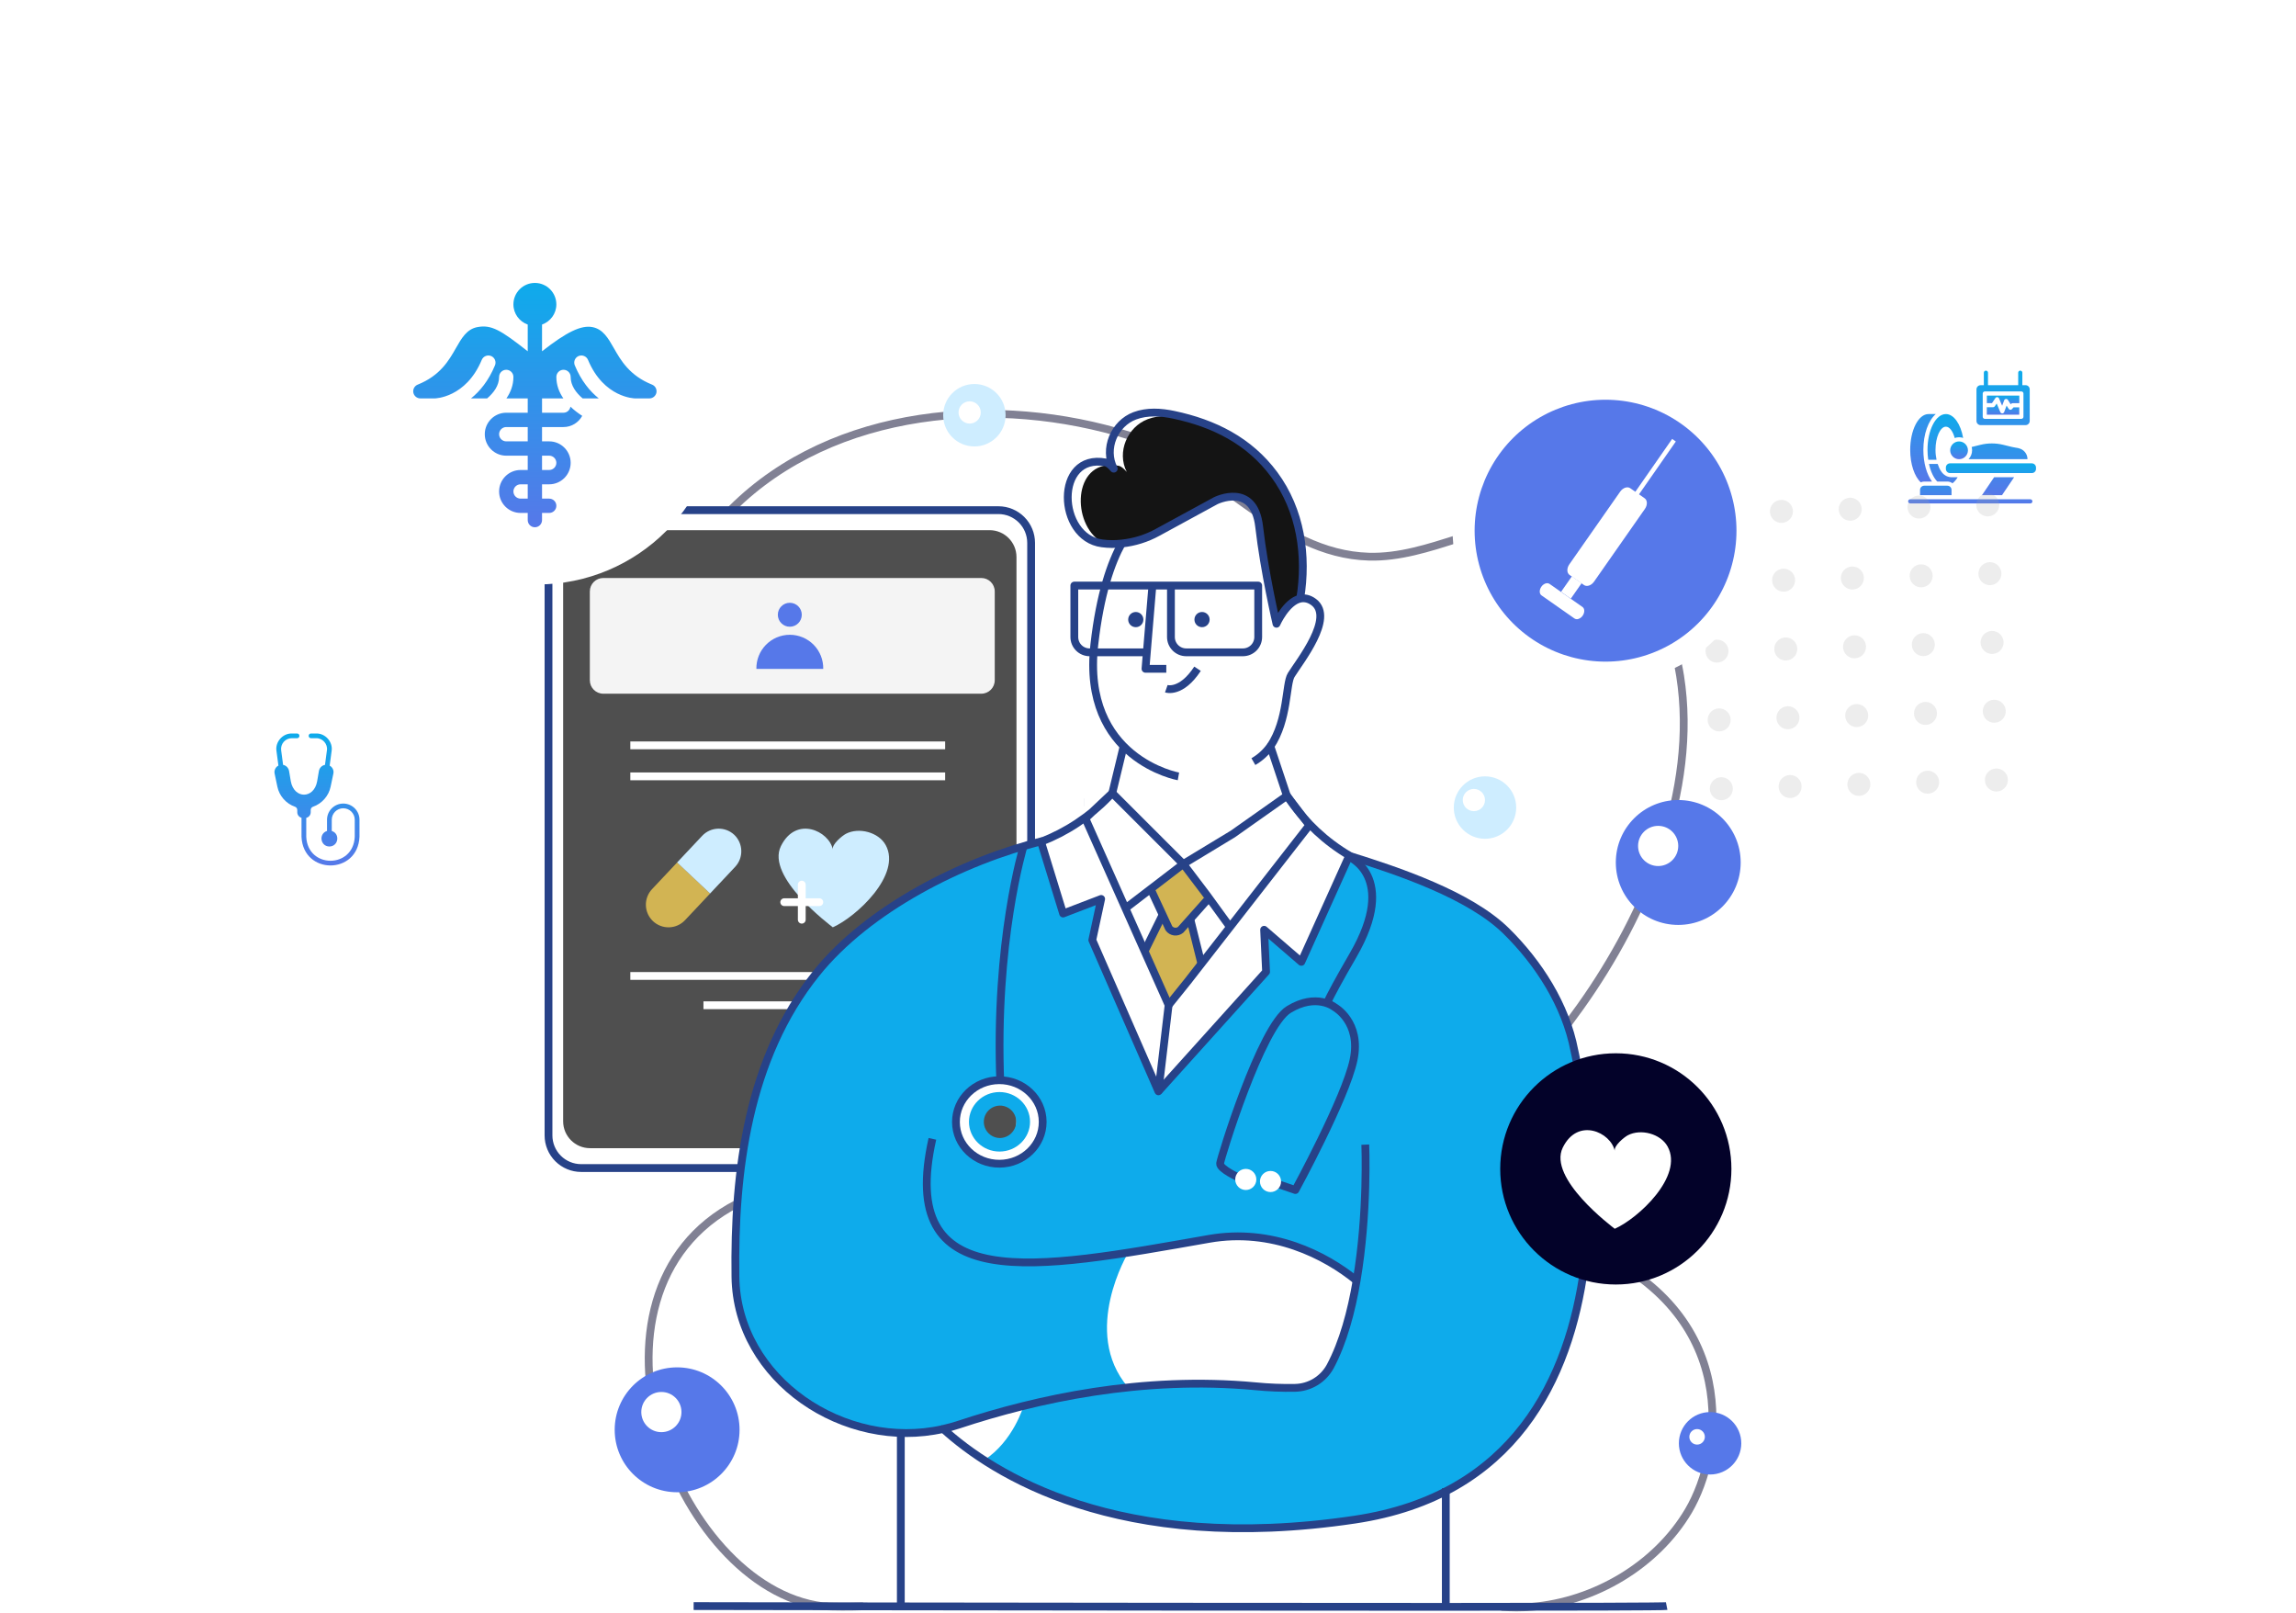 <svg width="833" height="585" viewBox="0 0 833 585" fill="none" xmlns="http://www.w3.org/2000/svg">
<g filter="url(#filter0_d_812_86316)">
<circle cx="115" cy="290" r="35" fill="white"/>
</g>
<path d="M124.535 291.481C121.287 291.481 118.645 294.113 118.645 297.349V301.419C115.538 302.403 116.195 307.026 119.504 307.059C122.815 307.021 123.475 302.412 120.366 301.419V297.349C120.366 295.057 122.237 293.193 124.534 293.193C126.833 293.193 128.703 295.057 128.703 297.349V303.511C128.223 315.135 111.597 315.148 111.112 303.511V296.669C111.573 296.561 111.983 296.301 112.277 295.931C112.57 295.561 112.729 295.104 112.728 294.633V293.837C112.728 293.289 113.055 292.81 113.537 292.648C116.792 291.518 119.255 288.728 119.952 285.365L120.951 280.598C121.068 280.04 121 279.459 120.758 278.943C120.516 278.426 120.112 278.001 119.608 277.731L120.317 272.38C120.822 269.146 118.054 265.99 114.762 266.065H112.838C111.703 266.093 111.707 267.753 112.838 267.777H114.762C117.044 267.726 118.961 269.914 118.611 272.155L117.908 277.448C116.799 277.63 115.905 278.535 115.699 279.698L115.061 283.421C113.896 289.872 106.693 289.865 105.512 283.421L104.883 279.707C104.685 278.545 103.81 277.647 102.709 277.448L102.007 272.155C101.935 271.608 101.981 271.051 102.142 270.523C102.303 269.995 102.576 269.507 102.942 269.091C103.305 268.679 103.754 268.348 104.256 268.121C104.759 267.895 105.304 267.777 105.856 267.777H107.779C108.912 267.765 108.909 266.08 107.779 266.065H105.856C102.565 265.993 99.794 269.144 100.301 272.379L101.008 277.714C99.969 278.228 99.383 279.472 99.631 280.597L100.63 285.364C101.336 288.727 103.79 291.517 107.045 292.647C107.527 292.809 107.854 293.289 107.854 293.836V294.632C107.854 295.591 108.501 296.398 109.389 296.652V303.511C109.961 317.403 129.845 317.42 130.425 303.511V297.349C130.425 294.113 127.782 291.481 124.535 291.481Z" fill="url(#paint0_linear_812_86316)"/>
<g filter="url(#filter1_d_812_86316)">
<circle cx="716" cy="158" r="37" fill="white"/>
</g>
<path d="M737.16 168.075H707.476C706.648 168.075 705.971 168.752 705.971 169.58V170.1C705.971 170.928 706.648 171.605 707.476 171.605H737.167C737.995 171.605 738.673 170.928 738.673 170.1V169.58C738.665 168.752 737.995 168.075 737.16 168.075ZM736.618 181.113H693.03C692.616 181.113 692.277 181.452 692.277 181.866C692.277 182.28 692.616 182.619 693.03 182.619H736.618C737.032 182.619 737.371 182.28 737.371 181.866C737.371 181.452 737.032 181.113 736.618 181.113ZM698.119 176.183C697.283 176.183 696.606 176.86 696.606 177.696V179.608H708.026V177.696C708.026 176.86 707.348 176.183 706.513 176.183H698.119Z" fill="url(#paint1_linear_812_86316)"/>
<path d="M710.758 166.569C712.538 166.569 713.98 165.127 713.98 163.347C713.98 161.568 712.538 160.125 710.758 160.125C708.979 160.125 707.536 161.568 707.536 163.347C707.536 165.127 708.979 166.569 710.758 166.569Z" fill="url(#paint2_linear_812_86316)"/>
<path d="M723.948 144.384C724.098 144.158 724.362 144.037 724.64 144.06C724.912 144.09 725.152 144.263 725.258 144.519L726.387 147.177L727.132 145.197C727.23 144.933 727.479 144.745 727.757 144.715C728.043 144.685 728.314 144.82 728.472 145.061L729.496 146.657L729.624 146.514C729.694 146.433 729.781 146.368 729.878 146.324C729.976 146.28 730.082 146.257 730.189 146.258H732.613V143.503H720.846V146.221H722.706L723.948 144.384Z" fill="url(#paint3_linear_812_86316)"/>
<path d="M732.613 147.756H730.527L729.963 148.396C729.886 148.485 729.79 148.554 729.681 148.599C729.573 148.643 729.455 148.661 729.338 148.652C729.221 148.644 729.107 148.608 729.007 148.548C728.906 148.488 728.821 148.405 728.758 148.306L728.006 147.131L727.125 149.465C727.019 149.751 726.741 149.947 726.432 149.954H726.417C726.116 149.954 725.845 149.774 725.725 149.495L724.407 146.378L723.715 147.395C723.571 147.598 723.338 147.726 723.09 147.726H720.831V150.436H732.598V147.756H732.613Z" fill="url(#paint4_linear_812_86316)"/>
<path d="M718.588 154.208H734.879C735.714 154.208 736.392 153.53 736.392 152.695V141.229C736.392 140.394 735.714 139.716 734.879 139.716H733.719V135.192C733.719 134.778 733.381 134.439 732.967 134.439C732.552 134.439 732.214 134.778 732.214 135.192V139.724H721.253V135.192C721.253 134.778 720.914 134.439 720.5 134.439C720.086 134.439 719.747 134.778 719.747 135.192V139.724H718.588C717.752 139.724 717.075 140.401 717.075 141.237V152.702C717.075 153.53 717.752 154.208 718.588 154.208ZM719.341 142.743C719.341 142.328 719.679 141.99 720.093 141.99H733.365C733.78 141.99 734.118 142.328 734.118 142.743V151.182C734.118 151.596 733.78 151.934 733.365 151.934H720.093C719.679 151.934 719.341 151.596 719.341 151.182V142.743ZM696.869 174.963C697.245 174.775 697.675 174.677 698.126 174.677H700.942C699.022 172.05 697.803 167.924 697.803 163.189C697.803 157.415 699.617 152.544 702.304 150.195H699.685C696.011 150.195 693.03 156.015 693.03 163.189C693.03 168.398 694.603 172.893 696.869 174.963Z" fill="url(#paint5_linear_812_86316)"/>
<path d="M699.572 166.772H702.583C702.342 165.673 702.207 164.461 702.207 163.189C702.207 158.627 703.931 154.772 705.971 154.772C707.318 154.772 708.523 156.444 709.185 158.89C709.675 158.71 710.209 158.612 710.759 158.612C711.278 158.612 711.775 158.695 712.242 158.853C711.331 153.809 708.869 150.195 705.971 150.195C702.29 150.195 699.308 156.015 699.308 163.189C699.308 164.431 699.406 165.636 699.572 166.772ZM710.254 173.111H708.485C704.729 173.299 703.547 169.844 702.997 168.278H699.843C700.438 171.026 701.514 173.292 702.854 174.677H706.52C707.213 174.677 707.853 174.91 708.365 175.309C709.057 174.782 709.697 174.037 710.254 173.111ZM723.474 173.111L719.077 179.608H726.342L730.731 173.111H723.474ZM735.587 166.569C735.587 164.612 734.194 162.971 732.349 162.594L729.933 162.12L726.756 161.344C724.038 160.682 721.208 160.69 718.49 161.36L715.328 162.142C715.426 162.526 715.486 162.925 715.486 163.339C715.486 164.589 714.997 165.718 714.207 166.561H735.587V166.569Z" fill="url(#paint6_linear_812_86316)"/>
<path opacity="0.2" d="M646.18 181.329C643.874 181.401 642.067 183.326 642.14 185.632C642.213 187.939 644.137 189.745 646.444 189.673C648.75 189.6 650.557 187.676 650.484 185.369C650.411 183.063 648.487 181.256 646.18 181.329ZM671.132 180.542C668.825 180.615 667.019 182.539 667.091 184.846C667.164 187.152 669.088 188.959 671.395 188.886C673.701 188.813 675.508 186.889 675.435 184.583C675.362 182.276 673.438 180.47 671.132 180.542ZM696.083 179.756C693.776 179.828 691.97 181.753 692.042 184.059C692.115 186.366 694.039 188.172 696.346 188.1C698.653 188.027 700.459 186.103 700.386 183.796C700.313 181.49 698.389 179.683 696.083 179.756ZM721.034 178.969C718.727 179.042 716.921 180.966 716.994 183.273C717.066 185.579 718.991 187.386 721.297 187.313C723.604 187.24 725.41 185.316 725.337 183.01C725.255 180.713 723.331 178.907 721.034 178.969ZM646.967 206.28C644.661 206.353 642.854 208.277 642.927 210.583C643 212.89 644.924 214.696 647.231 214.624C649.537 214.551 651.344 212.627 651.271 210.32C651.198 208.014 649.274 206.207 646.967 206.28ZM671.919 205.493C669.612 205.566 667.806 207.49 667.878 209.797C667.951 212.103 669.875 213.91 672.182 213.837C674.488 213.764 676.295 211.84 676.222 209.534C676.149 207.227 674.225 205.421 671.919 205.493ZM696.87 204.707C694.563 204.78 692.757 206.704 692.83 209.01C692.902 211.317 694.826 213.123 697.133 213.051C699.44 212.978 701.246 211.054 701.173 208.747C701.101 206.441 699.176 204.634 696.87 204.707ZM721.821 203.92C719.514 203.993 717.708 205.917 717.781 208.224C717.853 210.53 719.778 212.337 722.084 212.264C724.391 212.191 726.197 210.267 726.124 207.961C726.052 205.654 724.128 203.848 721.821 203.92ZM622.803 232.018C620.497 232.09 618.69 234.014 618.763 236.321C618.836 238.627 620.76 240.434 623.067 240.361C625.373 240.289 627.18 238.364 627.107 236.058C627.034 233.751 625.11 231.945 622.803 232.018ZM647.755 231.231C645.448 231.304 643.642 233.228 643.714 235.534C643.787 237.841 645.711 239.648 648.018 239.575C650.324 239.502 652.131 237.578 652.058 235.271C651.985 232.965 650.061 231.158 647.755 231.231ZM672.706 230.445C670.399 230.517 668.593 232.441 668.665 234.748C668.738 237.054 670.662 238.861 672.969 238.788C675.276 238.716 677.082 236.791 677.009 234.485C676.936 232.178 675.012 230.372 672.706 230.445ZM697.657 229.658C695.35 229.731 693.544 231.655 693.617 233.961C693.689 236.268 695.614 238.075 697.92 238.002C700.227 237.929 702.033 236.005 701.96 233.698C701.888 231.392 699.963 229.585 697.657 229.658ZM722.608 228.872C720.301 228.944 718.495 230.868 718.568 233.175C718.641 235.482 720.565 237.288 722.871 237.215C725.178 237.143 726.984 235.218 726.912 232.912C726.839 230.605 724.904 228.789 722.608 228.872ZM623.591 256.969C621.284 257.041 619.477 258.965 619.55 261.272C619.623 263.579 621.547 265.385 623.854 265.312C626.16 265.24 627.967 263.316 627.894 261.009C627.821 258.702 625.897 256.896 623.591 256.969ZM648.542 256.182C646.235 256.255 644.429 258.179 644.501 260.486C644.574 262.792 646.498 264.599 648.805 264.526C651.111 264.453 652.918 262.529 652.845 260.223C652.772 257.916 650.848 256.109 648.542 256.182ZM673.493 255.396C671.186 255.468 669.38 257.392 669.453 259.699C669.525 262.006 671.449 263.812 673.756 263.739C676.063 263.667 677.869 261.743 677.796 259.436C677.724 257.129 675.799 255.323 673.493 255.396ZM698.444 254.609C696.137 254.682 694.331 256.606 694.404 258.913C694.476 261.219 696.401 263.026 698.707 262.953C701.014 262.88 702.82 260.956 702.747 258.65C702.675 256.343 700.74 254.527 698.444 254.609ZM723.395 253.823C721.089 253.895 719.282 255.82 719.355 258.126C719.428 260.433 721.352 262.239 723.658 262.166C725.965 262.094 727.771 260.17 727.699 257.863C727.626 255.556 725.691 253.74 723.395 253.823ZM624.378 281.92C622.071 281.993 620.265 283.917 620.337 286.223C620.41 288.53 622.334 290.336 624.641 290.264C626.947 290.191 628.754 288.267 628.681 285.96C628.608 283.654 626.684 281.847 624.378 281.92ZM649.329 281.133C647.022 281.206 645.216 283.13 645.288 285.437C645.361 287.743 647.285 289.55 649.592 289.477C651.899 289.404 653.705 287.48 653.632 285.174C653.559 282.867 651.635 281.061 649.329 281.133ZM674.28 280.347C671.973 280.42 670.167 282.344 670.24 284.65C670.312 286.957 672.237 288.763 674.543 288.691C676.85 288.618 678.656 286.694 678.583 284.387C678.511 282.081 676.576 280.264 674.28 280.347ZM699.231 279.56C696.925 279.633 695.118 281.557 695.191 283.864C695.264 286.17 697.188 287.977 699.494 287.904C701.801 287.831 703.607 285.907 703.535 283.601C703.462 281.294 701.527 279.478 699.231 279.56ZM724.172 278.764C721.865 278.837 720.059 280.761 720.132 283.068C720.204 285.374 722.129 287.181 724.435 287.108C726.742 287.035 728.548 285.111 728.475 282.804C728.413 280.508 726.478 278.691 724.172 278.764Z" fill="#A7A7A7"/>
<path d="M265.036 185.063C265.209 184.858 265.413 184.67 265.602 184.476C302.531 147.798 362.207 143.082 409.857 158.047C433.153 165.356 451.429 185.896 473.331 196.087C480.619 199.467 488.301 201.694 496.7 201.924C518.675 202.527 539.199 188.008 561.117 189.669C589.097 191.764 605.576 220.059 609.558 245.21C616.129 286.797 597.098 331.922 573.404 365.147C560.399 383.402 545.765 400.227 531.722 417.67C520.829 431.225 513.65 451.728 528.054 465.812C547.179 484.502 553.064 443.14 575.61 452.582C631.743 476.082 625.34 526.462 612.597 548.029C600.965 567.756 578.539 580.992 555.673 582.863C552.043 583.161 548.394 583.161 544.764 582.863" stroke="#818194" stroke-width="2.829" stroke-miterlimit="10"/>
<path d="M366.21 447.594C366.21 447.651 366.21 447.709 366.21 447.767C366.21 451.618 383.26 466.305 385.828 469.024" stroke="#F3F6FE" stroke-width="2.829" stroke-miterlimit="10"/>
<path d="M313.158 582.674C307.986 582.847 303.098 582.826 298.455 582.637C244.722 576.041 204.313 469.024 267.541 436.538" stroke="#818194" stroke-width="2.829" stroke-miterlimit="10"/>
<path d="M374.096 305.33V196.905C374.092 193.764 372.842 190.753 370.621 188.532C368.401 186.311 365.39 185.062 362.249 185.058H210.847C207.706 185.062 204.695 186.311 202.474 188.532C200.254 190.753 199.004 193.764 199 196.905V411.869C199.004 415.008 200.254 418.017 202.476 420.234C204.697 422.452 207.708 423.697 210.847 423.696H362.249C363.718 423.706 365.174 423.426 366.535 422.873" stroke="#274288" stroke-width="2.829" stroke-linecap="round" stroke-linejoin="round"/>
<path d="M359.026 192.314H214.069C208.681 192.314 204.313 196.683 204.313 202.071V406.734C204.313 412.123 208.681 416.491 214.069 416.491H359.026C364.415 416.491 368.783 412.123 368.783 406.734V202.071C368.783 196.683 364.415 192.314 359.026 192.314Z" fill="#4F4F4F"/>
<path d="M356.019 209.663H218.874C216.18 209.663 213.996 211.847 213.996 214.541V246.755C213.996 249.449 216.18 251.633 218.874 251.633H356.019C358.713 251.633 360.897 249.449 360.897 246.755V214.541C360.897 211.847 358.713 209.663 356.019 209.663Z" fill="#F4F4F4"/>
<path d="M286.545 227.342C288.944 227.342 290.889 225.397 290.889 222.998C290.889 220.599 288.944 218.654 286.545 218.654C284.146 218.654 282.202 220.599 282.202 222.998C282.202 225.397 284.146 227.342 286.545 227.342Z" fill="#5678E9"/>
<path d="M274.421 242.642C274.387 241.028 274.676 239.424 275.27 237.923C275.865 236.422 276.753 235.055 277.882 233.902C279.012 232.749 280.36 231.833 281.848 231.207C283.336 230.582 284.934 230.26 286.548 230.26C288.162 230.26 289.76 230.582 291.248 231.207C292.736 231.833 294.084 232.749 295.214 233.902C296.343 235.055 297.231 236.422 297.826 237.923C298.42 239.424 298.709 241.028 298.675 242.642H274.421Z" fill="#5678E9"/>
<path d="M228.683 270.371H342.909" stroke="white" stroke-width="2.829" stroke-miterlimit="10"/>
<path d="M228.683 281.615H342.909" stroke="white" stroke-width="2.829" stroke-miterlimit="10"/>
<path d="M228.683 354.018H342.909" stroke="white" stroke-width="2.829" stroke-miterlimit="10"/>
<path d="M255.217 364.649H316.375" stroke="white" stroke-width="2.829" stroke-miterlimit="10"/>
<path d="M257.632 324.109L248.521 333.792C247.028 335.379 244.967 336.307 242.789 336.373C240.612 336.44 238.498 335.638 236.912 334.146C235.326 332.653 234.397 330.592 234.331 328.415C234.265 326.238 235.066 324.124 236.558 322.537L245.665 312.854L257.632 324.109Z" fill="#D2B453"/>
<path d="M266.734 314.416L257.622 324.109L245.655 312.854L254.772 303.166C256.267 301.584 258.328 300.659 260.504 300.592C262.68 300.525 264.793 301.323 266.383 302.81C267.958 304.308 268.879 306.367 268.945 308.54C269.01 310.714 268.216 312.825 266.734 314.416Z" fill="#CEEDFF"/>
<path d="M302.15 308.107C301.762 306.231 305.608 303.129 306.892 302.453C311.571 300.001 318.77 301.851 321.332 306.535C327.217 317.277 310.685 332.587 302.15 336.37C301.17 335.584 277.816 318.115 283.313 306.934C288.809 295.752 300.792 301.432 302.15 308.107Z" fill="#CEEDFF"/>
<path d="M284.523 327.253H297.25" stroke="white" stroke-width="2.829" stroke-linecap="round" stroke-linejoin="round"/>
<path d="M290.889 333.615V320.887" stroke="white" stroke-width="2.829" stroke-linecap="round" stroke-linejoin="round"/>
<path d="M536.69 330.114C536.69 330.114 507.295 314.274 488.338 310.444C488.338 310.444 488.207 313.274 485.052 320.258C481.898 327.243 472.592 347.882 472.592 347.882L458.623 337.272L458.833 353.09L420.509 394.023L396.286 340.997L399.514 326.079L385.712 331.366L378.377 305.068C378.377 305.068 342.034 313.242 310.732 338.43C279.43 363.617 270.465 402.878 267.557 436.543C264.649 470.209 268.143 505.734 312.618 517.702C312.618 517.702 333.514 522.941 350.528 515.93C355.83 513.74 363.533 511.697 371.612 509.905L371.35 509.999C371.35 509.999 367.682 522.726 357.056 529.653C357.056 529.653 375.673 543.8 407.484 549.968C439.294 556.135 506.514 559.823 540.394 530.429C574.274 501.034 575.658 452.572 575.658 452.572C575.658 452.572 586.624 359.001 536.69 330.114ZM362.621 412.807C361.467 412.769 360.35 412.393 359.409 411.725C358.468 411.057 357.744 410.126 357.327 409.05C356.911 407.974 356.82 406.798 357.066 405.671C357.313 404.543 357.885 403.513 358.713 402.708C359.54 401.903 360.586 401.36 361.72 401.145C362.855 400.93 364.027 401.054 365.091 401.5C366.156 401.947 367.065 402.696 367.707 403.656C368.348 404.616 368.693 405.743 368.699 406.897C368.672 408.485 368.017 409.998 366.878 411.105C365.74 412.212 364.209 412.824 362.621 412.807ZM491.796 466.75C490.905 471.278 486.132 499.918 474.332 503.282C462.532 506.646 450.884 499.331 423.36 502.187C423.36 502.187 417.428 502.412 409.213 503.145C392.052 483.041 409.328 454.385 409.328 454.385C409.328 454.385 448.332 442.506 466.928 451.078C485.524 459.65 492.702 462.213 491.796 466.75Z" fill="#0EABEB"/>
<path d="M362.621 396.129C368.73 396.129 373.703 400.971 373.703 406.923C373.703 412.875 368.73 417.717 362.621 417.717C356.511 417.717 351.544 412.875 351.544 406.923C351.544 400.971 356.511 396.129 362.621 396.129ZM362.621 392.351C354.415 392.351 347.766 398.875 347.766 406.923C347.766 414.971 354.415 421.495 362.621 421.495C370.826 421.495 377.475 414.971 377.475 406.923C377.475 398.875 370.821 392.346 362.621 392.346V392.351Z" fill="white"/>
<path d="M437.643 326.583L428.117 337.287C427.805 337.538 427.445 337.724 427.059 337.831C426.672 337.939 426.268 337.968 425.871 337.915C425.474 337.862 425.092 337.729 424.747 337.524C424.403 337.318 424.104 337.045 423.868 336.721L417.166 322.302L430.266 311.932L437.643 326.583Z" fill="#D2B453"/>
<path d="M431.597 333.363L435.642 349.59L423.852 364.56L415.044 345.037L421.568 331.812" fill="#D2B453"/>
<path d="M471.727 217.125C469.631 217.596 467.797 219.22 466.398 220.955C465.098 222.58 463.997 224.355 463.118 226.242C463.118 226.242 458.696 207.379 456.831 191.015C456.207 185.691 454.342 182.841 452.073 181.405C447.394 178.44 441.07 181.61 441.07 181.61L420.058 193.053C416.027 195.275 411.59 196.661 407.011 197.13C404.872 197.376 402.711 197.376 400.572 197.13C388.997 191.408 388.829 168.835 402.893 168.678C403.316 169.073 403.713 169.495 404.082 169.941C403.876 169.529 403.688 169.115 403.516 168.699C404.303 168.723 405.086 168.811 405.859 168.961C407.011 169.186 408.086 170.376 408.803 171.209C405.067 163.957 409.05 154.819 416.412 152.047C420.886 150.365 425.89 150.685 430.559 151.67C431.298 151.817 432.031 151.99 432.77 152.194C444.475 155.726 454.724 161.861 462.296 172.105C471.879 185.068 474.274 201.473 471.727 217.125Z" fill="#141414"/>
<path d="M338.277 413.101C325.456 470.214 374.672 460.646 438.628 449.386C461.479 445.367 480.923 455.286 492.189 464.539" stroke="#274288" stroke-width="2.829" stroke-linejoin="round"/>
<path d="M378.34 305.058C349.275 312.21 314.987 329.558 296.124 353.106C271.429 383.889 266.284 424.822 266.818 463.14C267.342 500.578 306.572 526.436 342.181 518.346" stroke="#274288" stroke-width="2.829" stroke-linejoin="round"/>
<path d="M393.394 291.073H393.41" stroke="#274288" stroke-width="2.829" stroke-linejoin="round"/>
<path d="M495.332 415.207C495.332 415.207 496.38 439.986 492.188 464.539C490.286 475.747 487.294 486.907 482.626 495.647C481.373 497.956 479.531 499.892 477.287 501.259C475.043 502.625 472.478 503.374 469.851 503.428C465.064 503.516 460.276 503.325 455.51 502.857C414.441 499.001 375.951 507.463 347.881 516.764C345.995 517.382 344.098 517.906 342.191 518.335C359.896 534.4 405.445 564.099 491.565 551.22C607.389 533.929 571.172 381.018 571.172 381.018C568.028 364.544 558.209 349.25 546.404 337.665C533.032 324.565 507.106 315.904 489.479 310.418" stroke="#274288" stroke-width="2.829" stroke-linejoin="round"/>
<path d="M427.541 281.631C427.541 281.631 392.309 275.343 397.03 233.792C399.126 215.307 403.166 203.999 406.986 197.114" stroke="#274288" stroke-width="2.829" stroke-linejoin="round"/>
<path d="M460.907 270.701C467.399 260.997 466.42 248.086 468.458 244.837C471.602 239.797 484.177 224.072 476.632 218.408C474.892 217.104 473.231 216.836 471.722 217.14C466.645 218.272 463.113 226.263 463.113 226.263C463.113 226.263 458.696 207.4 456.826 191.031C454.955 174.662 441.059 181.631 441.059 181.631L420.048 193.069C416.019 195.295 411.581 196.683 407.001 197.151C404.605 197.433 402.183 197.413 399.791 197.093C383.548 194.997 382.5 164.245 401.133 167.751C402.285 167.976 403.36 169.165 404.077 169.998C400.336 162.747 404.324 153.609 411.686 150.837C416.16 149.155 421.164 149.474 425.833 150.46C440.41 153.535 453.263 159.917 462.291 172.131C471.879 185.099 474.279 201.505 471.722 217.156" stroke="#274288" stroke-width="2.829" stroke-linejoin="round"/>
<path d="M423.139 242.605H415.589L416.076 236.622L418.099 212.404" stroke="#274288" stroke-width="2.829" stroke-linejoin="round"/>
<path d="M416.066 236.622H395.312C393.841 236.622 392.431 236.038 391.392 234.998C390.352 233.958 389.768 232.549 389.768 231.078V212.404H424.822V231.078C424.823 232.549 425.408 233.959 426.449 234.998C427.489 236.038 428.9 236.622 430.37 236.622H450.936C452.407 236.622 453.818 236.038 454.858 234.998C455.899 233.959 456.484 232.549 456.485 231.078V212.404H424.822" stroke="#274288" stroke-width="2.829" stroke-linejoin="round"/>
<path d="M423.14 249.826C423.14 249.826 428.489 251.712 434.468 242.584" stroke="#274288" stroke-width="2.829" stroke-linejoin="round"/>
<path d="M420.294 395.857L459.341 352.524L458.628 337.266L472.131 348.903L489.48 310.439L489.527 310.339C485.284 307.839 481.326 304.886 477.722 301.531C476.059 299.977 474.487 298.349 473.006 296.648C471.254 294.659 469.62 292.57 468.112 290.391L466.923 288.667" stroke="#274288" stroke-width="2.829" stroke-linejoin="round"/>
<path d="M445.906 335.767L437.863 324.696L429.297 313.399L447.29 302.511L466.907 288.667L472.99 296.648L475.034 299.335L470.072 305.691L431.324 355.432V355.448L423.994 364.56" stroke="#274288" stroke-width="2.829" stroke-linejoin="round"/>
<path d="M408.327 329.469L429.285 313.415L403.537 287.683L393.781 296.884L423.978 364.581L420.284 395.867L396.291 340.997L399.503 326.085L385.701 331.371L377.69 305.346C386.898 301.792 395.224 296.281 402.091 289.192L403.548 287.683" stroke="#274288" stroke-width="2.829" stroke-linejoin="round"/>
<path d="M437.868 326.582L428.327 337.287C428.015 337.538 427.655 337.723 427.269 337.831C426.884 337.939 426.48 337.967 426.083 337.914C425.686 337.861 425.304 337.728 424.96 337.523C424.616 337.318 424.318 337.045 424.082 336.721L417.376 322.301" stroke="#274288" stroke-width="2.829" stroke-linejoin="round"/>
<path d="M431.827 333.363L435.872 349.59" stroke="#274288" stroke-width="2.829" stroke-linejoin="round"/>
<path d="M421.798 331.812L415.275 345.037" stroke="#274288" stroke-width="2.829" stroke-linejoin="round"/>
<path d="M466.891 288.668L460.892 270.68C459.263 272.962 457.164 274.869 454.735 276.271" stroke="#274288" stroke-width="2.829" stroke-linejoin="round"/>
<path d="M407.656 270.68L403.548 287.667" stroke="#274288" stroke-width="2.829" stroke-linejoin="round"/>
<path d="M436.103 227.504C437.625 227.504 438.859 226.271 438.859 224.748C438.859 223.226 437.625 221.992 436.103 221.992C434.58 221.992 433.347 223.226 433.347 224.748C433.347 226.271 434.58 227.504 436.103 227.504Z" fill="#274288"/>
<path d="M412.068 227.504C413.59 227.504 414.824 226.271 414.824 224.748C414.824 223.226 413.59 221.992 412.068 221.992C410.546 221.992 409.312 223.226 409.312 224.748C409.312 226.271 410.546 227.504 412.068 227.504Z" fill="#274288"/>
<path d="M489.019 310.606C489.019 310.606 507.557 317.722 490.905 346.493C485.665 355.516 482.825 360.861 481.374 363.921" stroke="#274288" stroke-width="2.829" stroke-linejoin="round"/>
<path d="M449.684 427.269C449.684 427.269 442.437 424.026 442.658 422.029C442.878 420.033 457.455 372.357 467.578 366.184C477.701 360.012 484.187 365.336 484.187 365.336C484.187 365.336 494.017 370.659 491.057 384.56C488.096 398.461 469.967 431.665 469.967 431.665L462.857 429.234" stroke="#274288" stroke-width="2.829" stroke-linejoin="round"/>
<path d="M371.319 307.054C371.319 307.054 360.787 341.636 362.935 393.137" stroke="#274288" stroke-width="2.829" stroke-linejoin="round"/>
<path d="M362.63 422.127C371.32 422.085 378.331 415.269 378.29 406.903C378.25 398.537 371.172 391.789 362.482 391.832C353.792 391.874 346.78 398.69 346.821 407.056C346.862 415.422 353.94 422.17 362.63 422.127Z" stroke="#274288" stroke-width="2.829" stroke-linejoin="round"/>
<path d="M524.544 582.868V540.934V539.86" stroke="#274288" stroke-width="2.829" stroke-linejoin="round"/>
<path d="M326.823 582.716V519.792V519.771" stroke="#274288" stroke-width="2.829" stroke-linejoin="round"/>
<path d="M251.654 582.584C251.654 582.584 282.746 582.642 326.472 582.7C384.633 582.773 465.078 582.867 524.533 582.867C570.37 582.867 603.711 582.773 604.675 582.584" stroke="#274288" stroke-width="2.829" stroke-linejoin="round"/>
<path d="M451.979 431.665C454.094 431.665 455.809 429.95 455.809 427.835C455.809 425.719 454.094 424.004 451.979 424.004C449.864 424.004 448.149 425.719 448.149 427.835C448.149 429.95 449.864 431.665 451.979 431.665Z" fill="white"/>
<path d="M460.949 432.409C463.064 432.409 464.779 430.694 464.779 428.579C464.779 426.463 463.064 424.749 460.949 424.749C458.834 424.749 457.119 426.463 457.119 428.579C457.119 430.694 458.834 432.409 460.949 432.409Z" fill="white"/>
<g filter="url(#filter2_d_812_86316)">
<path d="M583 248C613.928 248 639 222.928 639 192C639 161.072 613.928 136 583 136C552.072 136 527 161.072 527 192C527 222.928 552.072 248 583 248Z" fill="white"/>
</g>
<path d="M582.501 145C574.163 145 565.972 147.195 558.752 151.364C551.531 155.534 545.535 161.53 541.366 168.751C537.196 175.971 535 184.162 535 192.5C535 200.838 537.196 209.029 541.366 216.249C545.535 223.47 551.531 229.466 558.752 233.635C565.972 237.805 574.163 240 582.501 240C590.839 240 599.03 237.805 606.251 233.635C613.471 229.466 619.468 223.47 623.636 216.249C627.805 209.029 630 200.838 630 192.5C630 184.162 627.805 175.971 623.636 168.751C619.468 161.53 613.471 155.534 606.251 151.364C599.03 147.195 590.839 145 582.501 145Z" fill="#5678E9"/>
<path d="M594.489 179.53L593.161 178.596L606.669 159.211L608 160.148L594.489 179.53Z" fill="white"/>
<path d="M570.277 209.079L566.357 214.684L569.897 217.159L573.817 211.555L570.277 209.079Z" fill="white"/>
<path d="M596.779 184.603L578.331 210.977C577.345 212.382 575.717 212.941 574.683 212.221L569.442 208.56C568.412 207.839 568.379 206.117 569.362 204.709L587.81 178.335C588.795 176.93 590.424 176.367 591.458 177.091L596.698 180.755C597.729 181.472 597.761 183.194 596.779 184.603Z" fill="white"/>
<path d="M574.205 223.325C573.847 223.854 573.334 224.26 572.735 224.485C572.492 224.587 572.227 224.628 571.964 224.604C571.701 224.581 571.447 224.493 571.226 224.349L559.272 215.978C558.432 215.39 558.412 213.968 559.21 212.827C559.569 212.295 560.086 211.887 560.687 211.661C560.931 211.564 561.194 211.526 561.456 211.552C561.717 211.577 561.969 211.664 562.189 211.806L574.144 220.178C574.968 220.762 574.993 222.178 574.205 223.325Z" fill="white"/>
<path d="M608.877 335.506C621.387 335.506 631.528 325.364 631.528 312.854C631.528 300.344 621.387 290.203 608.877 290.203C596.367 290.203 586.226 300.344 586.226 312.854C586.226 325.364 596.367 335.506 608.877 335.506Z" fill="#5678E9"/>
<path d="M601.589 314.149C605.614 314.149 608.877 310.886 608.877 306.86C608.877 302.835 605.614 299.572 601.589 299.572C597.564 299.572 594.3 302.835 594.3 306.86C594.3 310.886 597.564 314.149 601.589 314.149Z" fill="white"/>
<path d="M245.665 541.296C258.175 541.296 268.316 531.154 268.316 518.644C268.316 506.134 258.175 495.993 245.665 495.993C233.155 495.993 223.014 506.134 223.014 518.644C223.014 531.154 233.155 541.296 245.665 541.296Z" fill="#5678E9"/>
<path d="M538.764 304.261C545.018 304.261 550.087 299.192 550.087 292.938C550.087 286.685 545.018 281.615 538.764 281.615C532.511 281.615 527.442 286.685 527.442 292.938C527.442 299.192 532.511 304.261 538.764 304.261Z" fill="#CEEDFF"/>
<path d="M239.953 519.499C243.979 519.499 247.242 516.235 247.242 512.21C247.242 508.185 243.979 504.922 239.953 504.922C235.928 504.922 232.665 508.185 232.665 512.21C232.665 516.235 235.928 519.499 239.953 519.499Z" fill="white"/>
<path d="M534.73 294.243C536.958 294.243 538.764 292.437 538.764 290.208C538.764 287.98 536.958 286.174 534.73 286.174C532.502 286.174 530.695 287.98 530.695 290.208C530.695 292.437 532.502 294.243 534.73 294.243Z" fill="white"/>
<path d="M620.426 534.861C626.679 534.861 631.749 529.792 631.749 523.538C631.749 517.285 626.679 512.215 620.426 512.215C614.172 512.215 609.103 517.285 609.103 523.538C609.103 529.792 614.172 534.861 620.426 534.861Z" fill="#5678E9"/>
<path d="M615.715 524.01C617.269 524.01 618.529 522.75 618.529 521.196C618.529 519.642 617.269 518.382 615.715 518.382C614.161 518.382 612.901 519.642 612.901 521.196C612.901 522.75 614.161 524.01 615.715 524.01Z" fill="white"/>
<path d="M353.514 161.94C359.767 161.94 364.837 156.87 364.837 150.617C364.837 144.363 359.767 139.293 353.514 139.293C347.26 139.293 342.191 144.363 342.191 150.617C342.191 156.87 347.26 161.94 353.514 161.94Z" fill="#CEEDFF"/>
<path d="M351.796 153.645C354.024 153.645 355.83 151.839 355.83 149.611C355.83 147.382 354.024 145.576 351.796 145.576C349.567 145.576 347.761 147.382 347.761 149.611C347.761 151.839 349.567 153.645 351.796 153.645Z" fill="white"/>
<path d="M586.226 465.943C609.388 465.943 628.165 447.167 628.165 424.005C628.165 400.843 609.388 382.066 586.226 382.066C563.064 382.066 544.287 400.843 544.287 424.005C544.287 447.167 563.064 465.943 586.226 465.943Z" fill="#030229"/>
<path d="M585.833 417.465C585.451 415.59 589.291 412.488 590.575 411.812C595.259 409.36 602.454 411.209 605.021 415.893C610.9 426.635 594.369 441.951 585.838 445.728C584.853 444.942 561.5 427.473 566.975 416.292C572.451 405.11 584.481 410.795 585.833 417.465Z" fill="white"/>
<g filter="url(#filter3_d_812_86316)">
<circle cx="195" cy="146" r="66" fill="white"/>
</g>
<g clip-path="url(#clip0_812_86316)">
<path d="M236.566 139.514C228.375 136.238 225.221 130.695 222.685 126.242C220.667 122.697 218.76 119.35 214.875 118.645C210.827 117.901 205.589 120.406 196.654 127.426V117.729C199.67 116.654 201.847 113.799 201.847 110.418C201.847 106.123 198.353 102.628 194.057 102.628C189.762 102.628 186.268 106.123 186.268 110.418C186.268 113.799 188.445 116.654 191.461 117.729V127.424C181.59 119.663 178.264 117.723 173.239 118.645C169.355 119.35 167.448 122.697 165.429 126.242C162.894 130.695 159.739 136.238 151.549 139.514C150.393 139.975 149.728 141.192 149.962 142.415C150.2 143.637 151.27 144.519 152.513 144.519H157.706C157.817 144.519 169.025 144.357 174.784 130.538C175.336 129.214 176.858 128.61 178.179 129.138C179.502 129.691 180.129 131.212 179.576 132.536C177.214 138.206 174.057 141.974 170.878 144.519H176.728C179.144 142.46 181.075 139.842 181.075 136.73C181.075 135.294 182.236 134.133 183.671 134.133C185.106 134.133 186.268 135.294 186.268 136.73C186.268 139.713 185.253 142.301 183.723 144.519H191.461V149.712H183.671C179.376 149.712 175.882 153.207 175.882 157.502C175.882 161.797 179.376 165.292 183.671 165.292H191.461V170.485H188.864C184.569 170.485 181.075 173.979 181.075 178.274C181.075 182.57 184.569 186.064 188.864 186.064H191.461V188.66C191.461 190.096 192.622 191.257 194.057 191.257C195.492 191.257 196.654 190.096 196.654 188.66V186.064H199.25C200.686 186.064 201.847 184.903 201.847 183.467C201.847 182.032 200.686 180.871 199.25 180.871H196.654V175.678H199.25C203.546 175.678 207.04 172.183 207.04 167.888C207.04 163.593 203.546 160.099 199.25 160.099H196.654V154.905H204.443C207.379 154.905 209.91 153.254 211.237 150.849C209.78 149.908 208.306 148.801 206.961 147.506C206.764 148.744 205.735 149.712 204.443 149.712H196.654V144.519H204.392C202.862 142.301 201.847 139.713 201.847 136.73C201.847 135.294 203.008 134.133 204.443 134.133C205.879 134.133 207.04 135.294 207.04 136.73C207.04 139.842 208.97 142.46 211.387 144.519H217.237C214.058 141.974 210.901 138.205 208.539 132.536C207.986 131.212 208.612 129.69 209.936 129.138C211.257 128.61 212.778 129.214 213.331 130.537C219.09 144.357 230.297 144.519 230.409 144.519H235.602C236.844 144.519 237.914 143.637 238.153 142.415C238.386 141.192 237.722 139.975 236.566 139.514ZM191.461 180.871H188.864C187.434 180.871 186.268 179.704 186.268 178.274C186.268 176.844 187.434 175.678 188.864 175.678H191.461V180.871ZM191.461 160.099H183.671C182.241 160.099 181.075 158.932 181.075 157.502C181.075 156.072 182.241 154.905 183.671 154.905H191.461V160.099ZM199.25 165.292C200.681 165.292 201.847 166.458 201.847 167.888C201.847 169.318 200.681 170.485 199.25 170.485H196.654V165.292H199.25Z" fill="url(#paint7_linear_812_86316)"/>
</g>
<defs>
<filter id="filter0_d_812_86316" x="0" y="175" width="230" height="230" filterUnits="userSpaceOnUse" color-interpolation-filters="sRGB">
<feFlood flood-opacity="0" result="BackgroundImageFix"/>
<feColorMatrix in="SourceAlpha" type="matrix" values="0 0 0 0 0 0 0 0 0 0 0 0 0 0 0 0 0 0 127 0" result="hardAlpha"/>
<feOffset/>
<feGaussianBlur stdDeviation="40"/>
<feComposite in2="hardAlpha" operator="out"/>
<feColorMatrix type="matrix" values="0 0 0 0 0 0 0 0 0 0 0 0 0 0 0 0 0 0 0.1 0"/>
<feBlend mode="normal" in2="BackgroundImageFix" result="effect1_dropShadow_812_86316"/>
<feBlend mode="normal" in="SourceGraphic" in2="effect1_dropShadow_812_86316" result="shape"/>
</filter>
<filter id="filter1_d_812_86316" x="599" y="41" width="234" height="234" filterUnits="userSpaceOnUse" color-interpolation-filters="sRGB">
<feFlood flood-opacity="0" result="BackgroundImageFix"/>
<feColorMatrix in="SourceAlpha" type="matrix" values="0 0 0 0 0 0 0 0 0 0 0 0 0 0 0 0 0 0 127 0" result="hardAlpha"/>
<feOffset/>
<feGaussianBlur stdDeviation="40"/>
<feComposite in2="hardAlpha" operator="out"/>
<feColorMatrix type="matrix" values="0 0 0 0 0 0 0 0 0 0 0 0 0 0 0 0 0 0 0.1 0"/>
<feBlend mode="normal" in2="BackgroundImageFix" result="effect1_dropShadow_812_86316"/>
<feBlend mode="normal" in="SourceGraphic" in2="effect1_dropShadow_812_86316" result="shape"/>
</filter>
<filter id="filter2_d_812_86316" x="427" y="36" width="312" height="312" filterUnits="userSpaceOnUse" color-interpolation-filters="sRGB">
<feFlood flood-opacity="0" result="BackgroundImageFix"/>
<feColorMatrix in="SourceAlpha" type="matrix" values="0 0 0 0 0 0 0 0 0 0 0 0 0 0 0 0 0 0 127 0" result="hardAlpha"/>
<feOffset/>
<feGaussianBlur stdDeviation="50"/>
<feComposite in2="hardAlpha" operator="out"/>
<feColorMatrix type="matrix" values="0 0 0 0 0 0 0 0 0 0 0 0 0 0 0 0 0 0 0.1 0"/>
<feBlend mode="normal" in2="BackgroundImageFix" result="effect1_dropShadow_812_86316"/>
<feBlend mode="normal" in="SourceGraphic" in2="effect1_dropShadow_812_86316" result="shape"/>
</filter>
<filter id="filter3_d_812_86316" x="49" y="0" width="292" height="292" filterUnits="userSpaceOnUse" color-interpolation-filters="sRGB">
<feFlood flood-opacity="0" result="BackgroundImageFix"/>
<feColorMatrix in="SourceAlpha" type="matrix" values="0 0 0 0 0 0 0 0 0 0 0 0 0 0 0 0 0 0 127 0" result="hardAlpha"/>
<feOffset/>
<feGaussianBlur stdDeviation="40"/>
<feComposite in2="hardAlpha" operator="out"/>
<feColorMatrix type="matrix" values="0 0 0 0 0 0 0 0 0 0 0 0 0 0 0 0 0 0 0.1 0"/>
<feBlend mode="normal" in2="BackgroundImageFix" result="effect1_dropShadow_812_86316"/>
<feBlend mode="normal" in="SourceGraphic" in2="effect1_dropShadow_812_86316" result="shape"/>
</filter>
<linearGradient id="paint0_linear_812_86316" x1="115" y1="266.064" x2="115" y2="313.936" gradientUnits="userSpaceOnUse">
<stop stop-color="#0EABEB"/>
<stop offset="1" stop-color="#5678E9"/>
</linearGradient>
<linearGradient id="paint1_linear_812_86316" x1="715.475" y1="168.075" x2="715.475" y2="182.619" gradientUnits="userSpaceOnUse">
<stop stop-color="#0EABEB"/>
<stop offset="1" stop-color="#5678E9"/>
</linearGradient>
<linearGradient id="paint2_linear_812_86316" x1="710.758" y1="160.125" x2="710.758" y2="166.569" gradientUnits="userSpaceOnUse">
<stop stop-color="#0EABEB"/>
<stop offset="1" stop-color="#5678E9"/>
</linearGradient>
<linearGradient id="paint3_linear_812_86316" x1="726.73" y1="143.503" x2="726.73" y2="147.177" gradientUnits="userSpaceOnUse">
<stop stop-color="#0EABEB"/>
<stop offset="1" stop-color="#5678E9"/>
</linearGradient>
<linearGradient id="paint4_linear_812_86316" x1="726.722" y1="146.378" x2="726.722" y2="150.436" gradientUnits="userSpaceOnUse">
<stop stop-color="#0EABEB"/>
<stop offset="1" stop-color="#5678E9"/>
</linearGradient>
<linearGradient id="paint5_linear_812_86316" x1="714.711" y1="134.439" x2="714.711" y2="174.963" gradientUnits="userSpaceOnUse">
<stop stop-color="#0EABEB"/>
<stop offset="1" stop-color="#5678E9"/>
</linearGradient>
<linearGradient id="paint6_linear_812_86316" x1="717.448" y1="150.195" x2="717.448" y2="179.608" gradientUnits="userSpaceOnUse">
<stop stop-color="#0EABEB"/>
<stop offset="1" stop-color="#5678E9"/>
</linearGradient>
<linearGradient id="paint7_linear_812_86316" x1="194.057" y1="102.628" x2="194.057" y2="191.257" gradientUnits="userSpaceOnUse">
<stop stop-color="#0EABEB"/>
<stop offset="1" stop-color="#5678E9"/>
</linearGradient>
<clipPath id="clip0_812_86316">
<rect width="88.629" height="88.629" fill="white" transform="translate(149.743 102.628)"/>
</clipPath>
</defs>
</svg>
